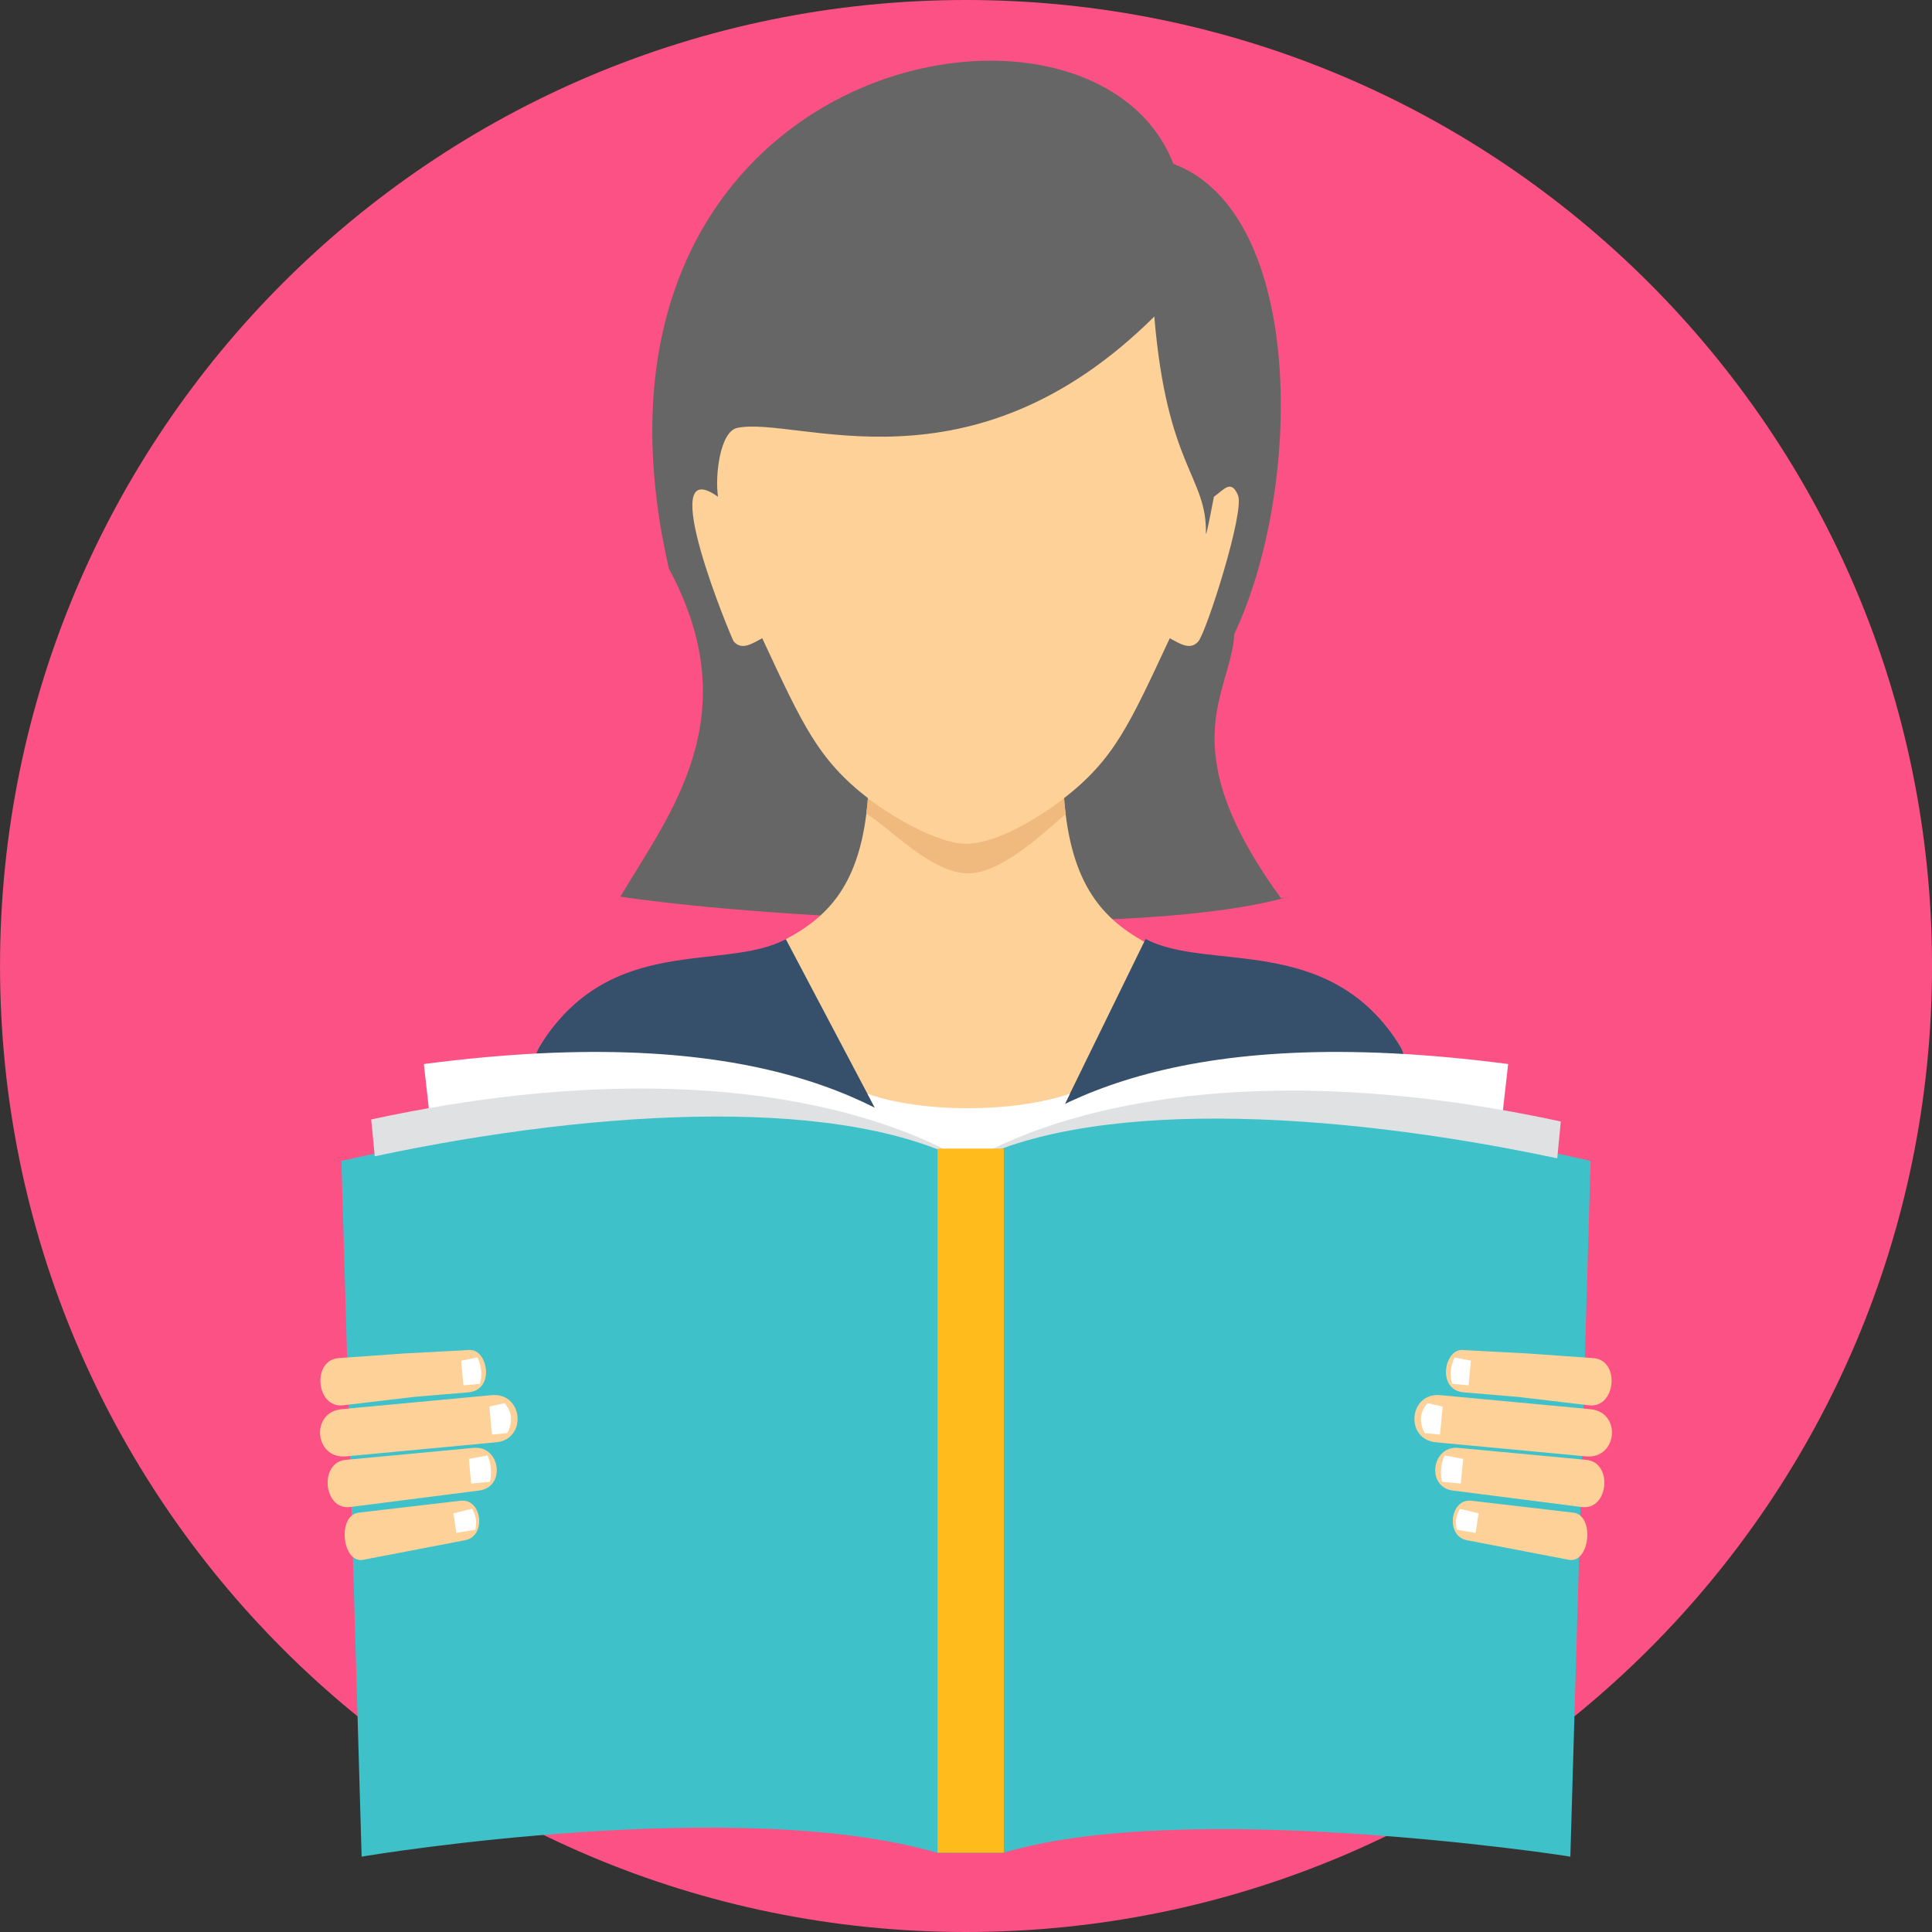 <svg width="85" height="85" viewBox="0 0 85 85" fill="none" xmlns="http://www.w3.org/2000/svg">
<rect x="0" y="0" width="85" height="85" fill="#333333" stroke="none"/>
<g clip-path="url(#clip0)">
<path d="M42.501 0C65.973 0 85.001 19.028 85.001 42.5C85.001 65.972 65.973 85 42.501 85C19.029 85 0.001 65.972 0.001 42.5C0.001 19.028 19.029 0 42.501 0Z" fill="#FC5185"/>
<path d="M27.293 39.45C29.481 35.773 32.929 31.503 29.427 25.013C24.272 2.473 48.029 -2.097 51.621 7.205C57.466 9.409 57.31 21.542 54.304 27.891C54.17 30.504 51.454 32.782 56.363 39.523L56.716 39.446L56.716 39.446C50.348 41.292 34.025 40.442 27.293 39.45Z" fill="#666666"/>
<path d="M38.213 34.7C37.994 38.737 36.562 40.261 34.575 41.322C33.565 42.215 25.959 42.454 23.735 46.044C23.271 46.793 23.034 54.673 21.752 58.319C31.048 64.407 53.952 64.407 63.249 58.319C61.966 54.673 62.076 46.794 61.612 46.045C59.264 42.253 51.271 42.209 50.342 41.434C48.399 40.347 47.003 38.747 46.787 34.7C46.787 34.7 43.883 36.953 42.078 36.606C40.272 36.26 38.213 34.7 38.213 34.7Z" fill="#FED198"/>
<path d="M38.116 35.802C39.174 36.431 40.939 38.402 42.591 38.424C44.236 38.447 46.554 36.013 46.885 35.834C46.856 35.604 46.833 35.365 46.814 35.117L46.786 35.138L46.785 35.139L46.784 35.139C46.695 35.209 43.855 37.428 42.077 37.081C40.326 36.738 38.337 35.233 38.219 35.142L38.185 35.116C38.167 35.353 38.143 35.582 38.116 35.802Z" fill="#F0B97D"/>
<path d="M33.535 28.08C35.326 31.916 35.988 33.414 38.213 35.138C38.213 35.138 40.272 36.727 42.078 37.081C43.883 37.434 46.786 35.138 46.786 35.138C49.012 33.414 49.674 31.916 51.465 28.08C51.904 28.314 52.363 28.631 52.719 28.222C53.076 27.813 54.772 22.507 54.467 21.791C54.162 21.074 53.864 21.531 53.409 21.855C53.433 21.701 53.05 23.773 53.055 23.458C53.098 20.953 51.337 20.555 50.785 13.927C42.666 21.982 35.082 18.285 32.439 18.825C31.674 18.981 31.449 20.942 31.59 21.856C28.724 19.81 32.207 28.139 32.28 28.222C32.637 28.631 33.095 28.314 33.534 28.08H33.535Z" fill="#FED198"/>
<path d="M34.574 41.32C31.845 42.778 26.848 41.017 23.735 46.044C23.272 46.792 21.497 54.673 20.214 58.319C29.51 65.486 55.489 65.528 64.786 58.319C63.503 54.673 62.075 46.792 61.612 46.044C58.491 41.003 53.135 42.776 50.402 41.309L42.785 56.88L34.574 41.32H34.574V41.32Z" fill="#364F6B"/>
<path d="M38.169 48.122C40.539 48.967 44.571 48.972 47.072 48.119L42.785 56.881L38.169 48.122Z" fill="white"/>
<path d="M18.648 46.813C33.357 44.89 39.211 48.581 42.5 51.487C37.612 48.672 28.229 48.858 19.061 50.496L18.648 46.813Z" fill="white"/>
<path d="M66.352 46.813C51.643 44.89 45.79 48.58 42.5 51.486C48.333 48.128 59.294 49.333 65.931 50.548L66.352 46.813Z" fill="white"/>
<path d="M15.021 51.075C25.393 48.712 37.017 47.966 42.658 51.213C48.299 47.966 59.606 48.712 69.979 51.075C69.385 71.481 69.881 54.45 69.089 81.686C68.482 81.572 52.088 79.133 44.164 81.511C42.844 81.51 42.539 81.51 41.214 81.511C32.514 78.981 16.481 81.579 15.91 81.686C15.093 53.565 15.634 72.217 15.021 51.075Z" fill="#3FC1C9"/>
<path d="M16.331 49.251L16.488 50.872C26.508 48.745 37.393 48.193 42.794 51.303L42.794 51.303C42.775 51.288 34.774 45.272 16.331 49.251L16.331 49.251Z" fill="#DFE1E3"/>
<path d="M68.669 49.341L68.512 50.962C58.492 48.835 47.606 48.283 42.206 51.393L42.206 51.392C42.225 51.378 50.226 45.362 68.67 49.341V49.341H68.669Z" fill="#DFE1E3"/>
<path d="M20.661 59.394L17.772 59.548L14.896 59.752C13.706 59.837 13.905 61.968 15.091 61.828L18.226 61.457L20.606 61.257C21.796 61.156 21.461 59.351 20.661 59.394ZM20.264 66.026L15.783 66.55C14.822 66.661 15.053 68.803 15.977 68.625L20.472 67.761C21.411 67.58 21.212 65.915 20.264 66.026ZM20.834 63.701C22.022 63.59 22.265 65.427 21.08 65.578L15.407 66.303C14.223 66.454 14.024 64.338 15.213 64.227L20.834 63.701ZM21.626 61.381C23.018 61.25 23.212 63.326 21.82 63.456L15.227 64.074C13.835 64.204 13.641 62.129 15.033 61.998L21.626 61.381Z" fill="#FED198"/>
<path d="M20.287 59.865L20.388 60.95L21.112 60.882C21.234 60.476 21.182 60.093 21.003 59.722L20.287 59.865L20.287 59.865Z" fill="white"/>
<path d="M21.53 61.883L21.645 63.115L22.32 63.051C22.559 62.586 22.549 62.144 22.197 61.734L21.529 61.882L21.53 61.883Z" fill="white"/>
<path d="M20.628 64.186L20.729 65.27L21.558 65.193C21.644 64.795 21.611 64.408 21.449 64.033L20.628 64.186Z" fill="white"/>
<path d="M19.949 66.583L20.081 67.441L20.911 67.299C20.986 66.972 20.943 66.665 20.77 66.38L19.949 66.582V66.583Z" fill="white"/>
<path d="M64.339 59.394L67.228 59.548L70.104 59.752C71.294 59.837 71.095 61.968 69.909 61.828L66.775 61.457L64.394 61.257C63.204 61.156 63.539 59.351 64.339 59.394ZM64.736 66.026L69.217 66.55C70.178 66.661 69.947 68.803 69.023 68.625L64.528 67.761C63.589 67.58 63.788 65.915 64.736 66.026ZM64.166 63.701C62.978 63.59 62.735 65.427 63.92 65.578L69.593 66.303C70.778 66.454 70.976 64.338 69.787 64.227L64.166 63.701ZM63.374 61.381C61.982 61.25 61.788 63.326 63.18 63.456L69.773 64.074C71.165 64.204 71.359 62.129 69.968 61.998L63.374 61.381Z" fill="#FED198"/>
<path d="M64.713 59.865L64.612 60.95L63.888 60.882C63.766 60.476 63.818 60.093 63.997 59.722L64.713 59.865V59.865Z" fill="white"/>
<path d="M63.47 61.883L63.355 63.115L62.679 63.051C62.44 62.586 62.451 62.144 62.803 61.734L63.47 61.882L63.47 61.883Z" fill="white"/>
<path d="M64.372 64.186L64.271 65.27L63.442 65.193C63.356 64.795 63.389 64.408 63.551 64.033L64.372 64.186Z" fill="white"/>
<path d="M65.051 66.583L64.919 67.441L64.089 67.299C64.013 66.972 64.057 66.665 64.23 66.38L65.051 66.582V66.583Z" fill="white"/>
<path d="M41.247 50.534H44.164V81.51H41.247V50.534Z" fill="#FFBA1B"/>
</g>
<defs>
<clipPath id="clip0">
<rect width="85" height="85" fill="white"/>
</clipPath>
</defs>
</svg>
